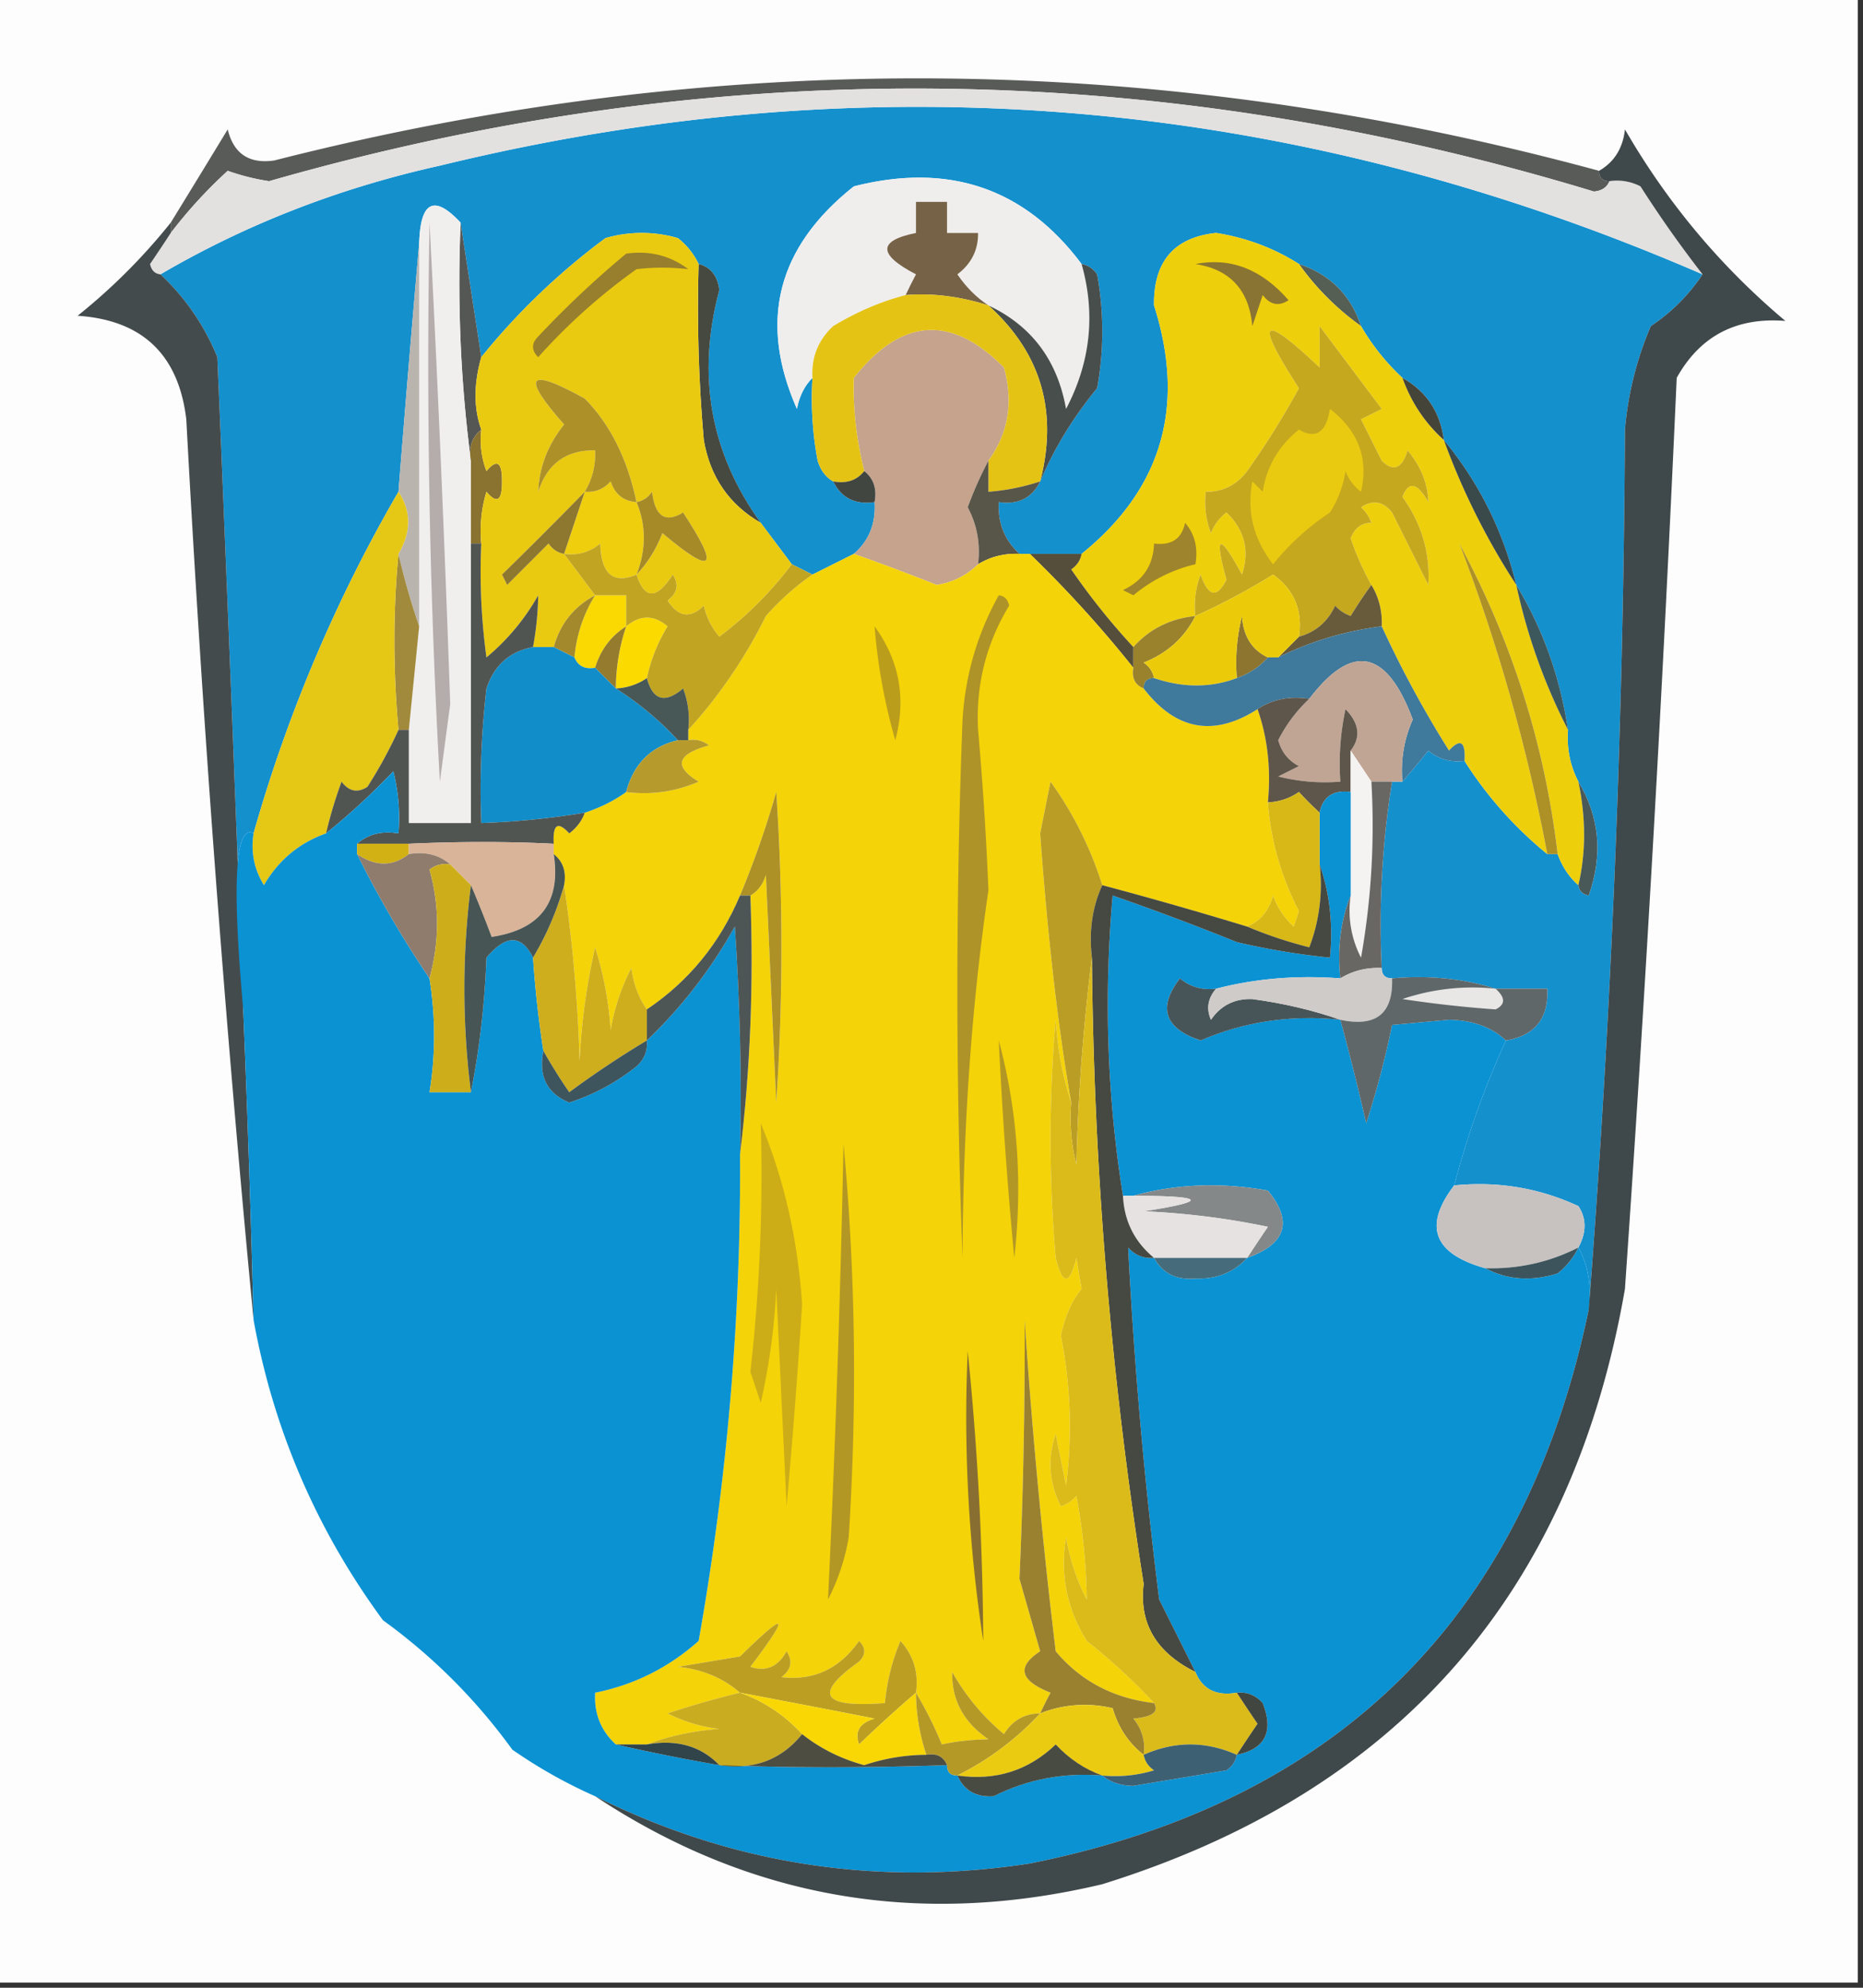 <svg xmlns="http://www.w3.org/2000/svg" width="180" height="192" style="shape-rendering:geometricPrecision;text-rendering:geometricPrecision;image-rendering:optimizeQuality;fill-rule:evenodd;clip-rule:evenodd"><rect width="100%" height="100%" fill="#333333" stroke="none"/><path style="opacity:1" fill="#fdfdfd" d="M-.5-.5h180v192H-.5V-.5z"/><path style="opacity:1" fill="#595b59" d="M154.5 16.5c0 .667.333 1 1 1-.235.597-.735.93-1.5 1-42.575-12.92-85.242-13.253-128-1-1.366-.206-2.7-.54-4-1a46.018 46.018 0 0 0-5.5 6v-1a1843.12 1843.12 0 0 0 5.5-9c.576 2.352 2.076 3.352 4.5 3 42.747-10.898 85.414-10.565 128 1z"/><path style="opacity:1" fill="#1490cd" d="M164.5 26.5a17.854 17.854 0 0 1-5 5 32.359 32.359 0 0 0-2.5 10 1181.932 1181.932 0 0 1-3.5 85c.295-2.235-.039-4.235-1-6 .792-1.467.792-2.8 0-4-3.788-1.756-7.788-2.422-12-2a86.738 86.738 0 0 1 5-14c2.797-.467 4.131-2.133 4-5h-5c-3.125-.98-6.458-1.313-10-1-.667 0-1-.333-1-1a86.751 86.751 0 0 1 1-18h1c.815-.93 1.648-1.93 2.5-3 1.011.837 2.178 1.17 3.5 1a37.635 37.635 0 0 0 8 9h1c.432 1.21 1.099 2.21 2 3 .06.543.393.876 1 1 1.381-3.931 1.047-7.598-1-11-.801-1.542-1.134-3.209-1-5-.763-5.09-2.43-9.757-5-14-1.293-5.253-3.626-9.92-7-14-.345-2.698-1.678-4.698-4-6a21.62 21.62 0 0 1-4-5c-1-3-3-5-6-6-2.416-1.536-5.083-2.536-8-3-4.061.428-6.061 2.761-6 7 3.101 9.733.768 17.733-7 24h-6c-1.442-1.32-2.109-2.986-2-5 1.88.27 3.213-.396 4-2 1.362-3.202 3.196-6.202 5.5-9a30.485 30.485 0 0 0 0-11c-.383-.556-.883-.89-1.5-1-5.487-7.33-12.82-9.83-22-7.5-7.41 5.872-9.243 13.039-5.5 21.5.232-1.237.732-2.237 1.5-3a32.437 32.437 0 0 0 .5 8c.278.916.778 1.583 1.5 2 .787 1.604 2.12 2.27 4 2 .135 2.054-.532 3.72-2 5l-4 2-2-1-3-4c-4.88-6.756-6.214-14.256-4-22.5-.184-1.376-.85-2.209-2-2.5-.453-.958-1.12-1.792-2-2.5a12.5 12.5 0 0 0-7 0 65.583 65.583 0 0 0-12 11.5l-2-13c-2.55-2.73-3.884-2.063-4 2-.695 7.9-1.362 15.9-2 24a143.598 143.598 0 0 0-14 33c-1.771-.933-2.105 4.734-1 17-.766-20.842-1.6-41.842-2.5-63-1.273-3.097-3.107-5.764-5.5-8 8.286-4.845 17.286-8.345 27-10.5 41.728-10.177 82.395-6.677 122 10.5z"/><path style="opacity:1" fill="#e3e1e0" d="M155.5 17.5a4.932 4.932 0 0 1 3 .5 113.028 113.028 0 0 0 6 8.5C124.895 9.323 84.228 5.823 42.5 16c-9.714 2.155-18.714 5.655-27 10.5-.543-.06-.876-.393-1-1a186.2 186.2 0 0 0 2-3 46.018 46.018 0 0 1 5.5-6c1.3.46 2.634.794 4 1 42.758-12.253 85.425-11.92 128 1 .765-.07 1.265-.403 1.5-1z"/><path style="opacity:1" fill="#f0eeed" d="M104.5 25.5c1.365 4.826.865 9.493-1.5 14-.833-4.7-3.333-8.033-7.5-10-1.16-.765-2.16-1.765-3-3 1.353-1.024 2.02-2.357 2-4h-3v-3h-3v3c-3.693.747-3.693 2.08 0 4-.363.683-.696 1.35-1 2-2.403.63-4.736 1.63-7 3-1.45 1.35-2.117 3.017-2 5-.768.763-1.268 1.763-1.5 3-3.743-8.461-1.91-15.628 5.5-21.5 9.18-2.33 16.513.17 22 7.5z"/><path style="opacity:1" fill="#766246" d="M95.5 29.5c-2.743-.875-5.41-1.208-8-1 .304-.65.637-1.317 1-2-3.693-1.92-3.693-3.253 0-4v-3h3v3h3c.02 1.643-.647 2.976-2 4 .84 1.235 1.84 2.235 3 3z"/><path style="opacity:1" fill="#555f54" d="M125.5 25.5c3 1 5 3 6 6a25.647 25.647 0 0 1-6-6z"/><path style="opacity:1" fill="#444b4c" d="M16.5 21.5v1a186.2 186.2 0 0 1-2 3c.124.607.457.94 1 1 2.393 2.236 4.227 4.903 5.5 8 .9 21.158 1.734 42.158 2.5 63 .416 9.997.75 19.997 1 30a2073.95 2073.95 0 0 1-6.5-87c-.75-6.25-4.25-9.583-10.5-10a57.446 57.446 0 0 0 9-9z"/><path style="opacity:1" fill="#eecf0c" d="M125.5 25.5a25.647 25.647 0 0 0 6 6 21.62 21.62 0 0 0 4 5c.84 2.352 2.174 4.352 4 6a68.731 68.731 0 0 0 7 14 56.464 56.464 0 0 0 5 14c-.134 1.791.199 3.458 1 5 .739 3.515.739 6.849 0 10-.901-.79-1.568-1.79-2-3-1.25-10.583-4.416-20.583-9.5-30 3.709 9.642 6.542 19.642 8.5 30a37.635 37.635 0 0 1-8-9c.107-1.879-.393-2.212-1.5-1a104.458 104.458 0 0 1-6.5-12c.067-1.459-.266-2.792-1-4a27.648 27.648 0 0 1-2-4.5c.392-1.01 1.059-1.51 2-1.5a3.647 3.647 0 0 0-1-1.5c1.135-.75 2.135-.583 3 .5l3.5 7c.192-3.095-.641-5.929-2.5-8.5.602-1.563 1.435-1.396 2.5.5-.044-1.779-.711-3.445-2-5-.535 1.77-1.369 2.104-2.5 1l-2-4 2-1-6-8v4c-5.664-5.355-6.331-4.689-2 2a80.228 80.228 0 0 1-5 8c-1.024 1.353-2.357 2.02-4 2a8.43 8.43 0 0 0 .5 4 4.458 4.458 0 0 1 1.5-2c1.756 1.691 2.256 3.691 1.5 6-2.21-4.07-2.71-3.903-1.5.5-.924 1.811-1.757 1.645-2.5-.5a8.43 8.43 0 0 0-.5 4c-2.441.25-4.441 1.25-6 3a66.461 66.461 0 0 1-6-7.5c.556-.383.889-.883 1-1.5 7.768-6.267 10.101-14.267 7-24-.061-4.239 1.939-6.572 6-7 2.917.464 5.584 1.464 8 3z"/><path style="opacity:1" fill="#8a7433" d="M115.5 25.5c3.401-.661 6.401.505 9 3.5-.949.617-1.782.45-2.5-.5l-1 3c-.311-3.475-2.144-5.475-5.5-6z"/><path style="opacity:1" fill="#545754" d="m44.5 21.5 2 13c-.74 2.603-.74 4.936 0 7-.904.709-1.237 1.709-1 3-.992-7.482-1.325-15.148-1-23z"/><path style="opacity:1" fill="#45493f" d="M67.5 25.5c1.15.291 1.816 1.124 2 2.5-2.214 8.244-.88 15.744 4 22.5-3.055-1.763-4.889-4.43-5.5-8-.5-5.657-.666-11.324-.5-17z"/><path style="opacity:1" fill="#f1efee" d="M44.5 21.5c-.325 7.852.008 15.518 1 23v35h-6v-9l1-10v-37c.116-4.063 1.45-4.73 4-2z"/><path style="opacity:1" fill="#484e4c" d="M104.5 25.5c.617.11 1.117.444 1.5 1a30.485 30.485 0 0 1 0 11c-2.304 2.798-4.138 5.798-5.5 9 1.747-6.753.08-12.42-5-17 4.167 1.967 6.667 5.3 7.5 10 2.365-4.507 2.865-9.174 1.5-14z"/><path style="opacity:1" fill="#c5a38d" d="M95.5 44.5a36.213 36.213 0 0 0-2 4.5c.906 1.7 1.24 3.533 1 5.5-1.094 1.082-2.427 1.748-4 2a222.854 222.854 0 0 0-8-3c1.468-1.28 2.135-2.946 2-5 .237-1.291-.096-2.291-1-3-.766-3.083-1.1-6.083-1-9 4.579-5.816 9.412-6.149 14.5-1 .927 3.363.427 6.363-1.5 9z"/><path style="opacity:1" fill="#454438" d="M135.5 36.5c2.322 1.302 3.655 3.302 4 6-1.826-1.648-3.16-3.648-4-6z"/><path style="opacity:1" fill="#e4c315" d="M87.5 28.5c2.59-.208 5.257.125 8 1 5.08 4.58 6.747 10.247 5 17a20.677 20.677 0 0 1-5 1v-3c1.927-2.637 2.427-5.637 1.5-9-5.088-5.149-9.921-4.816-14.5 1-.1 2.917.234 5.917 1 9-.709.904-1.709 1.237-3 1-.722-.417-1.222-1.084-1.5-2a32.437 32.437 0 0 1-.5-8c-.117-1.983.55-3.65 2-5 2.264-1.37 4.597-2.37 7-3z"/><path style="opacity:1" fill="#8a7230" d="M46.5 41.5a8.434 8.434 0 0 0 .5 4c1.018-1.206 1.518-.873 1.5 1 .018 1.873-.482 2.206-1.5 1-.493 1.634-.66 3.3-.5 5h-1v-8c-.237-1.291.096-2.291 1-3z"/><path style="opacity:1" fill="#bab4af" d="M40.5 23.5v37a67.988 67.988 0 0 1-2-7c1.242-2.111 1.242-4.111 0-6 .638-8.1 1.305-16.1 2-24z"/><path style="opacity:1" fill="#414641" d="M83.5 45.5c.904.709 1.237 1.709 1 3-1.88.27-3.213-.396-4-2 1.291.237 2.291-.096 3-1z"/><path style="opacity:1" fill="#585549" d="M95.5 44.5v3a20.677 20.677 0 0 0 5-1c-.787 1.604-2.12 2.27-4 2-.109 2.014.558 3.68 2 5-1.459-.067-2.792.266-4 1 .24-1.967-.094-3.8-1-5.5a36.213 36.213 0 0 1 2-4.5z"/><path style="opacity:1" fill="#c6a81e" d="M132.5 56.5a44.293 44.293 0 0 0-2 3 3.646 3.646 0 0 1-1.5-1c-.72 1.556-1.887 2.556-3.5 3 .368-2.556-.466-4.556-2.5-6a64.187 64.187 0 0 1-7.5 4 8.43 8.43 0 0 1 .5-4c.743 2.145 1.576 2.311 2.5.5-1.21-4.403-.71-4.57 1.5-.5.756-2.309.256-4.309-1.5-6a4.458 4.458 0 0 0-1.5 2 8.43 8.43 0 0 1-.5-4c1.643.02 2.976-.647 4-2a80.228 80.228 0 0 0 5-8c-4.331-6.689-3.664-7.355 2-2v-4l6 8-2 1 2 4c1.131 1.104 1.965.77 2.5-1 1.289 1.555 1.956 3.221 2 5-1.065-1.896-1.898-2.063-2.5-.5 1.859 2.571 2.692 5.405 2.5 8.5l-3.5-7c-.865-1.083-1.865-1.25-3-.5.457.414.791.914 1 1.5-.941-.01-1.608.49-2 1.5a27.648 27.648 0 0 0 2 4.5z"/><path style="opacity:1" fill="#e9ca11" d="M128.5 39.5c2.741 2.127 3.741 4.794 3 8a4.458 4.458 0 0 1-1.5-2 10.256 10.256 0 0 1-1.5 4 24.35 24.35 0 0 0-5.5 5c-1.885-2.414-2.552-5.08-2-8l1 1c.394-2.455 1.56-4.455 3.5-6 1.637.944 2.637.277 3-2z"/><path style="opacity:1" fill="#3a494a" d="M139.5 42.5c3.374 4.08 5.707 8.747 7 14a68.731 68.731 0 0 1-7-14z"/><path style="opacity:1" fill="#eaca10" d="M67.5 25.5c-.166 5.676 0 11.343.5 17 .611 3.57 2.445 6.237 5.5 8l3 4a34.826 34.826 0 0 1-7 7 6.807 6.807 0 0 1-1.5-3c-1.297 1.284-2.464 1.117-3.5-.5.95-.718 1.117-1.55.5-2.5-1.554 2.427-2.721 2.427-3.5 0 1.059-1.1 1.892-2.434 2.5-4 4.932 4.148 5.599 3.481 2-2-1.716 1.052-2.717.386-3-2-.383.556-.883.89-1.5 1-.883-4.188-2.55-7.521-5-10-5.528-3.07-6.194-2.236-2 2.5-1.578 1.972-2.411 4.138-2.5 6.5.875-2.715 2.708-4.048 5.5-4 .067 1.459-.266 2.792-1 4a496.604 496.604 0 0 1-8 8l.5 1 4-4c.383.556.883.89 1.5 1l3 4c-2.043 1.08-3.376 2.746-4 5h-2c.315-1.726.481-3.392.5-5a21.52 21.52 0 0 1-5 6 60.94 60.94 0 0 1-.5-11c-.16-1.7.007-3.366.5-5 1.018 1.206 1.518.873 1.5-1 .018-1.873-.482-2.206-1.5-1a8.434 8.434 0 0 1-.5-4c-.74-2.064-.74-4.397 0-7a65.583 65.583 0 0 1 12-11.5 12.5 12.5 0 0 1 7 0c.88.708 1.547 1.542 2 2.5z"/><path style="opacity:1" fill="#efce0d" d="M61.5 48.5c.938 2.256.938 4.59 0 7-2.258.947-3.425-.053-3.5-3-1.011.837-2.178 1.17-3.5 1l2-6c.996.086 1.83-.248 2.5-1 .417 1.256 1.25 1.923 2.5 2z"/><path style="opacity:1" fill="#ad9128" d="M61.5 48.5c-1.25-.077-2.083-.744-2.5-2-.67.752-1.504 1.086-2.5 1 .734-1.208 1.067-2.541 1-4-2.792-.048-4.625 1.285-5.5 4 .089-2.362.922-4.528 2.5-6.5-4.194-4.736-3.528-5.57 2-2.5 2.45 2.479 4.117 5.812 5 10z"/><path style="opacity:1" fill="#977f2e" d="M60.5 24.5c2.25-.319 4.25.181 6 1.5a21.405 21.405 0 0 0-5 0 57.203 57.203 0 0 0-9.5 8.5c-.667-.667-.667-1.333 0-2a94.358 94.358 0 0 1 8.5-8z"/><path style="opacity:1" fill="#8e772f" d="m56.5 47.5-2 6c-.617-.11-1.117-.444-1.5-1l-4 4-.5-1a496.604 496.604 0 0 0 8-8z"/><path style="opacity:1" fill="#a68a28" d="M61.5 55.5c.938-2.41.938-4.744 0-7 .617-.11 1.117-.444 1.5-1 .283 2.386 1.284 3.052 3 2 3.599 5.481 2.932 6.148-2 2-.608 1.566-1.441 2.9-2.5 4z"/><path style="opacity:1" fill="#9e842c" d="M114.5 50.5c.934 1.068 1.268 2.401 1 4-2.198.514-4.198 1.514-6 3l-1-.5c1.939-.908 2.939-2.408 3-4.5 1.679.215 2.679-.452 3-2z"/><path style="opacity:1" fill="#544e3a" d="M99.5 53.5h5c-.111.617-.444 1.117-1 1.5a66.461 66.461 0 0 0 6 7.5v2a114.95 114.95 0 0 0-10-11z"/><path style="opacity:1" fill="#a18a3b" d="M38.5 53.5a67.988 67.988 0 0 0 2 7l-1 10h-1c-.523-5.838-.523-11.505 0-17z"/><path style="opacity:1" fill="#f4d308" d="M82.5 53.5c2.63.928 5.296 1.928 8 3 1.573-.252 2.906-.918 4-2 1.208-.734 2.541-1.067 4-1h1a114.95 114.95 0 0 1 10 11c-.172.992.162 1.658 1 2 3.104 4.04 6.771 4.707 11 2 .977 2.787 1.31 5.787 1 9a27.138 27.138 0 0 0 3 10.5l-.5 1.5a7.292 7.292 0 0 1-2-3c-.377 1.442-1.21 2.442-2.5 3a402.204 402.204 0 0 0-14-4 35.167 35.167 0 0 0-5-10l-1 5c.729 10.09 1.729 18.757 3 26-.817-2.469-1.317-5.135-1.5-8a132.434 132.434 0 0 0 0 23c.667 2.667 1.333 2.667 2 0l.5 3c-.919 1.103-1.586 2.603-2 4.5a44.888 44.888 0 0 1 .5 14.5l-1-5c-.814 2.402-.647 4.735.5 7a3.647 3.647 0 0 0 1.5-1 58.53 58.53 0 0 1 1 10 20.64 20.64 0 0 1-2-6c-.598 3.553.069 6.886 2 10 2.409 1.917 4.576 3.917 6.5 6-3.917-.456-7.083-2.123-9.5-5a603.147 603.147 0 0 1-3-32 523.915 523.915 0 0 1-.5 25l2 7c-2.302 1.499-1.969 2.832 1 4-.363.683-.696 1.35-1 2-1.517.011-2.684.677-3.5 2a21.52 21.52 0 0 1-5-6c-.065 2.698 1.102 4.864 3.5 6.5-1.68.034-3.18.201-4.5.5a38.715 38.715 0 0 0-2.5-5c.27-1.929-.23-3.595-1.5-5a20.093 20.093 0 0 0-1.5 6c-6.098.479-6.931-.854-2.5-4 .667-.667.667-1.333 0-2-1.88 2.692-4.38 3.859-7.5 3.5.95-.718 1.117-1.551.5-2.5-.837 1.507-2.004 2.007-3.5 1.5 3.915-5.174 3.582-5.507-1-1l-6 1c2.352.24 4.352 1.073 6 2.5a86.97 86.97 0 0 0-7 2 14.72 14.72 0 0 0 5 1.5c-2.536.186-4.869.686-7 1.5h-3c-1.442-1.32-2.108-2.986-2-5 3.763-.752 7.096-2.419 10-5a259.528 259.528 0 0 0 4-47c.993-8.15 1.326-16.483 1-25 .722-.418 1.222-1.084 1.5-2l1 22c.667-10 .667-20 0-30a90.83 90.83 0 0 1-3.5 10c-1.95 4.608-4.95 8.274-9 11-.79-1.109-1.29-2.442-1.5-4a20.627 20.627 0 0 0-2 6 34.208 34.208 0 0 0-1.5-8 62.692 62.692 0 0 0-1.5 11c-.173-5.848-.673-11.515-1.5-17 .237-1.291-.096-2.291-1-3v-1c-.107-1.879.393-2.212 1.5-1 .717-.544 1.217-1.21 1.5-2 1.495-.489 2.828-1.155 4-2a13.117 13.117 0 0 0 7-1c-2.446-1.483-2.112-2.65 1-3.5a2.428 2.428 0 0 0-2-.5v-1c2.972-3.254 5.472-6.92 7.5-11 1.397-1.57 2.897-2.904 4.5-4l4-2z"/><path style="opacity:1" fill="#f9d901" d="M57.5 57.5h3v3c-1.474.936-2.474 2.27-3 4-.992.172-1.658-.162-2-1 .204-2.185.87-4.185 2-6z"/><path style="opacity:1" fill="#675b3c" d="M132.5 56.5c.734 1.208 1.067 2.541 1 4-3.548.45-6.881 1.45-10 3l2-2c1.613-.444 2.78-1.444 3.5-3 .414.457.914.79 1.5 1a44.293 44.293 0 0 1 2-3z"/><path style="opacity:1" fill="#b4adab" d="M41.5 21.5c.793 15.335 1.46 30.835 2 46.5l-1 7.5a729.886 729.886 0 0 1-1-54z"/><path style="opacity:1" fill="#8d7530" d="M122.5 63.5c-.79.901-1.79 1.568-3 2a18.452 18.452 0 0 1 .5-6c.122 1.937.955 3.27 2.5 4z"/><path style="opacity:1" fill="#a3892b" d="M57.5 57.5c-1.13 1.815-1.796 3.815-2 6l-2-1c.624-2.254 1.957-3.92 4-5z"/><path style="opacity:1" fill="#fbda00" d="M62.5 65.5a5.728 5.728 0 0 1-3 1c.017-2.065.35-4.065 1-6 1.358-1.126 2.692-1.126 4 0a16.066 16.066 0 0 0-2 5z"/><path style="opacity:1" fill="#9a822d" d="M115.5 59.5c-1.066 2.106-2.733 3.606-5 4.5.556.383.889.883 1 1.5-.667 0-1 .333-1 1-.838-.342-1.172-1.008-1-2v-2c1.559-1.75 3.559-2.75 6-3z"/><path style="opacity:1" fill="#ebcb09" d="m125.5 61.5-2 2h-1c-1.545-.73-2.378-2.063-2.5-4a18.452 18.452 0 0 0-.5 6c-2.523.947-5.189.947-8 0-.111-.617-.444-1.117-1-1.5 2.267-.894 3.934-2.394 5-4.5a64.187 64.187 0 0 0 7.5-4c2.034 1.444 2.868 3.444 2.5 6z"/><path style="opacity:1" fill="#947b2e" d="M60.5 60.5a19.242 19.242 0 0 0-1 6l-2-2c.526-1.73 1.526-3.064 3-4z"/><path style="opacity:1" fill="#118eca" d="M51.5 62.5h2l2 1c.342.838 1.008 1.172 2 1l2 2a29.86 29.86 0 0 1 6 5c-2.611.61-4.278 2.277-5 5-1.172.845-2.505 1.511-4 2a76.94 76.94 0 0 1-10 1c-.166-4.346.001-8.68.5-13 .748-2.251 2.248-3.584 4.5-4z"/><path style="opacity:1" fill="#e5c716" d="M38.5 47.5c1.242 1.889 1.242 3.889 0 6-.523 5.495-.523 11.162 0 17a44.334 44.334 0 0 1-3 5.5c-.95.617-1.782.45-2.5-.5a42.618 42.618 0 0 0-1.5 5c-2.59.92-4.59 2.586-6 5-.952-1.545-1.285-3.212-1-5a143.598 143.598 0 0 1 14-33z"/><path style="opacity:1" fill="#c1a421" d="M61.5 55.5c.779 2.427 1.946 2.427 3.5 0 .617.95.45 1.782-.5 2.5 1.036 1.617 2.203 1.784 3.5.5a6.807 6.807 0 0 0 1.5 3 34.826 34.826 0 0 0 7-7l2 1c-1.603 1.096-3.103 2.43-4.5 4-2.028 4.08-4.528 7.746-7.5 11a8.434 8.434 0 0 0-.5-4c-1.757 1.485-2.923 1.152-3.5-1a16.066 16.066 0 0 1 2-5c-1.308-1.126-2.642-1.126-4 0v-3h-3l-3-4c1.322.17 2.489-.163 3.5-1 .075 2.947 1.242 3.947 3.5 3z"/><path style="opacity:1" fill="#ad9127" d="M150.5 82.5h-1c-1.958-10.358-4.791-20.358-8.5-30 5.084 9.417 8.25 19.417 9.5 30z"/><path style="opacity:1" fill="#3f799b" d="M133.5 60.5c1.9 4.133 4.067 8.133 6.5 12 1.107-1.212 1.607-.879 1.5 1-1.322.17-2.489-.163-3.5-1a81.819 81.819 0 0 1-2.5 3 11.987 11.987 0 0 1 1-6c-2.521-6.775-5.855-7.442-10-2-1.915-.284-3.581.049-5 1-4.229 2.707-7.896 2.04-11-2 0-.667.333-1 1-1 2.811.947 5.477.947 8 0 1.21-.432 2.21-1.099 3-2h1c3.119-1.55 6.452-2.55 10-3z"/><path style="opacity:1" fill="#c1a594" d="M135.5 75.5h-3l-2-3c1.001-1.289.834-2.622-.5-4a24.935 24.935 0 0 0-.5 7 18.437 18.437 0 0 1-6-.5l2-1c-1.016-.52-1.682-1.353-2-2.5a14.193 14.193 0 0 1 3-4c4.145-5.442 7.479-4.775 10 2a11.987 11.987 0 0 0-1 6z"/><path style="opacity:1" fill="#3d585d" d="M146.5 56.5c2.57 4.243 4.237 8.91 5 14a56.464 56.464 0 0 1-5-14z"/><path style="opacity:1" fill="#485857" d="M62.5 65.5c.577 2.152 1.743 2.485 3.5 1a8.434 8.434 0 0 1 .5 4v1h-1a29.86 29.86 0 0 0-6-5 5.728 5.728 0 0 0 3-1z"/><path style="opacity:1" fill="#bb9d1c" d="M84.5 60.5c2.41 3.316 3.077 6.983 2 11a55.416 55.416 0 0 1-2-11z"/><path style="opacity:1" fill="#ae9328" d="M96.5 57.5c.543.06.876.393 1 1-2.23 3.69-3.23 7.69-3 12 .456 5.159.789 10.325 1 15.5-1.62 10.996-2.453 22.829-2.5 35.5a676.216 676.216 0 0 1 0-52c.267-4.298 1.434-8.298 3.5-12z"/><path style="opacity:1" fill="#b69b2c" d="M65.5 71.5h1a2.428 2.428 0 0 1 2 .5c-3.112.85-3.446 2.017-1 3.5a13.117 13.117 0 0 1-7 1c.722-2.723 2.389-4.39 5-5z"/><path style="opacity:1" fill="#505552" d="M45.5 52.5h1a60.94 60.94 0 0 0 .5 11 21.52 21.52 0 0 0 5-6 29.816 29.816 0 0 1-.5 5c-2.252.416-3.752 1.749-4.5 4a84.938 84.938 0 0 0-.5 13 76.94 76.94 0 0 0 10-1c-.283.79-.783 1.456-1.5 2-1.107-1.212-1.607-.879-1.5 1-4.445-.222-9.111-.222-14 0h-5c1.068-.934 2.401-1.268 4-1a18.436 18.436 0 0 0-.5-6 67.427 67.427 0 0 1-6.5 6 42.618 42.618 0 0 1 1.5-5c.718.95 1.55 1.117 2.5.5a44.334 44.334 0 0 0 3-5.5h1v9h6v-27z"/><path style="opacity:1" fill="#5e564b" d="M121.5 68.5c1.419-.951 3.085-1.284 5-1a14.193 14.193 0 0 0-3 4c.318 1.147.984 1.98 2 2.5l-2 1c1.973.496 3.973.662 6 .5-.163-2.357.003-4.69.5-7 1.334 1.378 1.501 2.711.5 4v4c-1.679-.215-2.679.452-3 2a31.12 31.12 0 0 1-2-2 5.577 5.577 0 0 1-3 1c.31-3.213-.023-6.213-1-9z"/><path style="opacity:1" fill="#f4f3f2" d="m130.5 72.5 2 3a73.134 73.134 0 0 1-1 17 9.86 9.86 0 0 1-1-6v-14z"/><path style="opacity:1" fill="#0a92d3" d="M24.5 80.5c-.285 1.788.048 3.455 1 5 1.41-2.414 3.41-4.08 6-5a67.427 67.427 0 0 0 6.5-6c.495 1.973.662 3.973.5 6-1.599-.268-2.932.066-4 1v1a104.076 104.076 0 0 0 7 12c.587 3.763.587 7.429 0 11h4c.825-4.147 1.325-8.48 1.5-13 1.888-2.244 3.388-2.244 4.5 0 .204 3.018.537 6.018 1 9-.49 2.448.343 4.115 2.5 5a20.447 20.447 0 0 0 6.5-3.5c.752-.671 1.086-1.504 1-2.5 3.352-3.195 6.186-6.862 8.5-11 .5 7.326.666 14.659.5 22a259.528 259.528 0 0 1-4 47c-2.904 2.581-6.237 4.248-10 5-.108 2.014.558 3.68 2 5 3.225.737 6.559 1.403 10 2 6.935.268 14.268.268 22 0 0 .667.333 1 1 1 .634 1.447 1.8 2.113 3.5 2 3.253-1.634 6.753-2.301 10.5-2 .774.647 1.774.98 3 1l9-1.5c.556-.383.889-.883 1-1.5 2.744-.572 3.577-2.238 2.5-5-.671-.752-1.504-1.086-2.5-1-1.983.343-3.317-.324-4-2l-3.5-7a459.924 459.924 0 0 1-3-34c.671.752 1.504 1.086 2.5 1 .812 1.493 2.145 2.16 4 2 2.057.064 3.723-.602 5-2 3.771-1.35 4.438-3.517 2-6.5-4.52-.814-8.854-.647-13 .5h-1c-1.528-9.503-1.861-19.17-1-29a257.857 257.857 0 0 1 12 4.5 70.523 70.523 0 0 0 9 1.5c.31-3.213-.023-6.213-1-9v-5c.321-1.548 1.321-2.215 3-2v10c-.973 2.448-1.306 5.115-1 8-4.202-.317-8.202.017-12 1-1.322.17-2.489-.163-3.5-1-2.168 2.832-1.501 4.832 2 6 4.243-1.83 8.743-2.496 13.5-2a255.756 255.756 0 0 1 2.5 10 86.748 86.748 0 0 0 2.5-9.5l5.5-.5c2.295.046 4.129.713 5.5 2a86.738 86.738 0 0 0-5 14c-3.006 3.931-2.006 6.598 3 8 2.128 1.129 4.461 1.296 7 .5.881-.708 1.547-1.542 2-2.5.961 1.765 1.295 3.765 1 6-6.2 29.699-24.2 47.533-54 53.5-14.755 2.257-28.755.09-42-6.5a47.868 47.868 0 0 1-8-4.5c-3.5-4.833-7.667-9-12.5-12.5-6.402-8.708-10.569-18.375-12.5-29-.25-10.003-.584-20.003-1-30-1.105-12.266-.771-17.933 1-17z"/><path style="opacity:1" fill="#d2b114" d="M34.5 82.5v-1h5v1c-1.55 1.22-3.216 1.22-5 0z"/><path style="opacity:1" fill="#d8b816" d="M127.5 78.5v5a16.874 16.874 0 0 1-1 8 41.727 41.727 0 0 1-6-2c1.29-.558 2.123-1.558 2.5-3a7.292 7.292 0 0 0 2 3l.5-1.5a27.138 27.138 0 0 1-3-10.5 5.577 5.577 0 0 0 3-1 31.12 31.12 0 0 0 2 2z"/><path style="opacity:1" fill="#dab498" d="M53.5 81.5v1c.719 4.623-1.281 7.29-6 8a111.25 111.25 0 0 0-2-5l-2-2c-1.068-.934-2.401-1.268-4-1v-1c4.889-.222 9.555-.222 14 0z"/><path style="opacity:1" fill="#ba9d24" d="M106.5 85.5c-.968 2.107-1.302 4.44-1 7a196.998 196.998 0 0 0-1.5 20 18.453 18.453 0 0 1-.5-6c-1.271-7.243-2.271-15.91-3-26l1-5a35.167 35.167 0 0 1 5 10z"/><path style="opacity:1" fill="#8f7c6d" d="M34.5 82.5c1.784 1.22 3.45 1.22 5 0 1.599-.268 2.932.066 4 1a2.428 2.428 0 0 0-2 .5c.966 3.435.966 6.935 0 10.5a104.076 104.076 0 0 1-7-12z"/><path style="opacity:1" fill="#485958" d="M152.5 75.5c2.047 3.402 2.381 7.069 1 11-.607-.124-.94-.457-1-1 .739-3.151.739-6.485 0-10z"/><path style="opacity:1" fill="#686764" d="M132.5 75.5h2a86.751 86.751 0 0 0-1 18c-1.459-.067-2.792.266-4 1-.306-2.885.027-5.552 1-8a9.86 9.86 0 0 0 1 6 73.134 73.134 0 0 0 1-17z"/><path style="opacity:1" fill="#cdae1a" d="m43.5 83.5 2 2a79.53 79.53 0 0 0 0 20h-4c.587-3.571.587-7.237 0-11 .966-3.565.966-7.065 0-10.5a2.428 2.428 0 0 1 2-.5z"/><path style="opacity:1" fill="#ceae1d" d="M54.5 85.5c.827 5.485 1.327 11.152 1.5 17a62.692 62.692 0 0 1 1.5-11 34.208 34.208 0 0 1 1.5 8 20.627 20.627 0 0 1 2-6c.21 1.558.71 2.891 1.5 4v3a94.255 94.255 0 0 0-7.5 5 51.19 51.19 0 0 1-2.5-4 104.613 104.613 0 0 1-1-9 28.529 28.529 0 0 0 3-7z"/><path style="opacity:1" fill="#ad9126" d="M72.5 86.5h-1a90.83 90.83 0 0 0 3.5-10c.667 10 .667 20 0 30l-1-22c-.278.916-.778 1.582-1.5 2z"/><path style="opacity:1" fill="#485558" d="M117.5 95.5c-.803.923-.97 1.923-.5 3 .956-1.394 2.289-2.06 4-2 3.027.412 5.86 1.079 8.5 2-4.757-.496-9.257.17-13.5 2-3.501-1.168-4.168-3.168-2-6 1.011.837 2.178 1.17 3.5 1z"/><path style="opacity:1" fill="#475554" d="M53.5 82.5c.904.709 1.237 1.709 1 3a28.529 28.529 0 0 1-3 7c-1.112-2.244-2.612-2.244-4.5 0-.175 4.52-.675 8.853-1.5 13a79.53 79.53 0 0 1 0-20 111.25 111.25 0 0 1 2 5c4.719-.71 6.719-3.377 6-8z"/><path style="opacity:1" fill="#cfcbc9" d="M133.5 93.5c0 .667.333 1 1 1 .116 3.41-1.55 4.744-5 4-2.64-.921-5.473-1.588-8.5-2-1.711-.06-3.044.606-4 2-.47-1.077-.303-2.077.5-3 3.798-.983 7.798-1.317 12-1 1.208-.734 2.541-1.067 4-1z"/><path style="opacity:1" fill="#5f6769" d="M134.5 94.5c3.542-.313 6.875.02 10 1h5c.131 2.867-1.203 4.533-4 5-1.371-1.287-3.205-1.954-5.5-2l-5.5.5a86.748 86.748 0 0 1-2.5 9.5 255.756 255.756 0 0 0-2.5-10c3.45.744 5.116-.59 5-4z"/><path style="opacity:1" fill="#e9e7e6" d="M144.5 95.5c.963.864.963 1.53 0 2-2.988-.21-5.988-.544-9-1a21.12 21.12 0 0 1 9-1z"/><path style="opacity:1" fill="#4d5655" d="M71.5 86.5h1c.326 8.517-.007 16.85-1 25 .166-7.341 0-14.674-.5-22-2.314 4.138-5.148 7.805-8.5 11v-3c4.05-2.726 7.05-6.392 9-11z"/><path style="opacity:1" fill="#3e555d" d="M62.5 100.5c.086.996-.248 1.829-1 2.5a20.447 20.447 0 0 1-6.5 3.5c-2.157-.885-2.99-2.552-2.5-5a51.19 51.19 0 0 0 2.5 4 94.255 94.255 0 0 1 7.5-5z"/><path style="opacity:1" fill="#858889" d="M109.5 115.5c4.146-1.147 8.48-1.314 13-.5 2.438 2.983 1.771 5.15-2 6.5.641-.982 1.307-1.982 2-3a74.086 74.086 0 0 0-12-1.5c6.364-.981 6.031-1.481-1-1.5z"/><path style="opacity:1" fill="#b39725" d="M96.5 100.5c1.817 6.767 2.317 13.767 1.5 21a444.62 444.62 0 0 1-1.5-21z"/><path style="opacity:1" fill="#e5e2e1" d="M108.5 115.5h1c7.031.019 7.364.519 1 1.5 4.041.173 8.041.673 12 1.5a185.977 185.977 0 0 0-2 3h-9c-1.885-1.553-2.885-3.553-3-6z"/><path style="opacity:1" fill="#c7c2c0" d="M140.5 114.5c4.212-.422 8.212.244 12 2 .792 1.2.792 2.533 0 4-2.808 1.429-5.808 2.095-9 2-5.006-1.402-6.006-4.069-3-8z"/><path style="opacity:1" fill="#ccad18" d="M73.5 108.5c2.247 5.367 3.58 11.2 4 17.5a767.953 767.953 0 0 1-1.5 19.5l-1-21a62.687 62.687 0 0 1-1.5 11l-1-3a168.714 168.714 0 0 0 1-24z"/><path style="opacity:1" fill="#3d545c" d="M152.5 120.5c-.453.958-1.119 1.792-2 2.5-2.539.796-4.872.629-7-.5 3.192.095 6.192-.571 9-2z"/><path style="opacity:1" fill="#466c7b" d="M111.5 121.5h9c-1.277 1.398-2.943 2.064-5 2-1.855.16-3.188-.507-4-2z"/><path style="opacity:1" fill="#464942" d="M127.5 83.5c.977 2.787 1.31 5.787 1 9a70.523 70.523 0 0 1-9-1.5 257.857 257.857 0 0 0-12-4.5c-.861 9.83-.528 19.497 1 29 .115 2.447 1.115 4.447 3 6-.996.086-1.829-.248-2.5-1a459.924 459.924 0 0 0 3 34l3.5 7c-3.794-1.883-5.46-4.717-5-8.5a407.816 407.816 0 0 1-5-60.5c-.302-2.56.032-4.893 1-7a402.204 402.204 0 0 1 14 4 41.727 41.727 0 0 0 6 2 16.874 16.874 0 0 0 1-8z"/><path style="opacity:1" fill="#b39725" d="M81.5 110.5c1.16 12.493 1.327 25.16.5 38a20.625 20.625 0 0 1-2 6 1578.121 1578.121 0 0 0 1.5-44z"/><path style="opacity:1" fill="#886f31" d="M93.5 130.5a293.46 293.46 0 0 1 1.5 28 142.743 142.743 0 0 1-1.5-28z"/><path style="opacity:1" fill="#dbbb1a" d="M105.5 92.5a407.816 407.816 0 0 0 5 60.5c-.46 3.783 1.206 6.617 5 8.5.683 1.676 2.017 2.343 4 2 .641.982 1.307 1.982 2 3a185.977 185.977 0 0 0-2 3c-3-1.333-6-1.333-9 0 .17-1.322-.163-2.489-1-3.5 1.843-.159 2.509-.659 2-1.5-1.924-2.083-4.091-4.083-6.5-6-1.931-3.114-2.598-6.447-2-10a20.64 20.64 0 0 0 2 6 58.53 58.53 0 0 0-1-10 3.647 3.647 0 0 1-1.5 1c-1.147-2.265-1.314-4.598-.5-7l1 5c.62-4.854.453-9.687-.5-14.5.414-1.897 1.081-3.397 2-4.5l-.5-3c-.667 2.667-1.333 2.667-2 0a132.434 132.434 0 0 1 0-23c.183 2.865.683 5.531 1.5 8a18.453 18.453 0 0 0 .5 6c.172-6.846.672-13.513 1.5-20z"/><path style="opacity:1" fill="#3f484a" d="M57.5 173.5c13.245 6.59 27.245 8.757 42 6.5 29.8-5.967 47.8-23.801 54-53.5a1181.932 1181.932 0 0 0 3.5-85 32.359 32.359 0 0 1 2.5-10 17.854 17.854 0 0 0 5-5 113.028 113.028 0 0 1-6-8.5 4.932 4.932 0 0 0-3-.5c-.667 0-1-.333-1-1 1.466-.847 2.3-2.18 2.5-4 4.097 7.094 9.264 13.261 15.5 18.5-4.747-.378-8.247 1.455-10.5 5.5a3615.333 3615.333 0 0 1-5 88c-5.123 29.456-21.957 48.623-50.5 57.5-17.728 4.215-34.062 1.382-49-8.5z"/><path style="opacity:1" fill="#bc9f22" d="M88.5 163.5a130.48 130.48 0 0 0-5.5 5c-.456-1.244.044-2.077 1.5-2.5-4.357-.853-8.69-1.687-13-2.5-1.648-1.427-3.648-2.26-6-2.5l6-1c4.582-4.507 4.915-4.174 1 1 1.496.507 2.663.007 3.5-1.5.617.949.45 1.782-.5 2.5 3.12.359 5.62-.808 7.5-3.5.667.667.667 1.333 0 2-4.431 3.146-3.598 4.479 2.5 4a20.093 20.093 0 0 1 1.5-6c1.27 1.405 1.77 3.071 1.5 5z"/><path style="opacity:1" fill="#9a8130" d="M111.5 164.5c.509.841-.157 1.341-2 1.5.837 1.011 1.17 2.178 1 3.5-1.447-1.122-2.447-2.622-3-4.5a11.596 11.596 0 0 0-7 .5c.304-.65.637-1.317 1-2-2.969-1.168-3.302-2.501-1-4l-2-7c.365-8.285.531-16.618.5-25a603.147 603.147 0 0 0 3 32c2.417 2.877 5.583 4.544 9.5 5z"/><path style="opacity:1" fill="#caac21" d="M71.5 163.5c2.31.825 4.31 2.158 6 4-2.003 2.482-4.67 3.482-8 3-1.779-1.844-4.112-2.51-7-2 2.131-.814 4.464-1.314 7-1.5a14.72 14.72 0 0 1-5-1.5 86.97 86.97 0 0 1 7-2z"/><path style="opacity:1" fill="#f8d704" d="M71.5 163.5c4.31.813 8.643 1.647 13 2.5-1.456.423-1.956 1.256-1.5 2.5a130.48 130.48 0 0 1 5.5-5 19.24 19.24 0 0 0 1 6 19.051 19.051 0 0 0-6 1c-2.256-.614-4.256-1.614-6-3-1.69-1.842-3.69-3.175-6-4z"/><path style="opacity:1" fill="#b59927" d="M100.5 165.5a27.809 27.809 0 0 1-8 6c-.667 0-1-.333-1-1-.342-.838-1.008-1.172-2-1a19.24 19.24 0 0 1-1-6 38.715 38.715 0 0 1 2.5 5c1.32-.299 2.82-.466 4.5-.5-2.398-1.636-3.565-3.802-3.5-6.5a21.52 21.52 0 0 0 5 6c.816-1.323 1.983-1.989 3.5-2z"/><path style="opacity:1" fill="#304449" d="M59.5 168.5h3c2.888-.51 5.221.156 7 2a193.016 193.016 0 0 1-10-2z"/><path style="opacity:1" fill="#ebcb12" d="M110.5 169.5c.111.617.444 1.117 1 1.5a12.93 12.93 0 0 1-5 .5c-1.69-.603-3.19-1.603-4.5-3-2.642 2.529-5.808 3.529-9.5 3a27.809 27.809 0 0 0 8-6 11.596 11.596 0 0 1 7-.5c.553 1.878 1.553 3.378 3 4.5z"/><path style="opacity:1" fill="#414640" d="M119.5 163.5c.996-.086 1.829.248 2.5 1 1.077 2.762.244 4.428-2.5 5 .641-.982 1.307-1.982 2-3a185.977 185.977 0 0 1-2-3z"/><path style="opacity:1" fill="#4d4e41" d="M77.5 167.5c1.744 1.386 3.744 2.386 6 3a19.051 19.051 0 0 1 6-1c.992-.172 1.658.162 2 1-7.732.268-15.065.268-22 0 3.33.482 5.997-.518 8-3z"/><path style="opacity:1" fill="#484b42" d="M106.5 171.5c-3.747-.301-7.247.366-10.5 2-1.7.113-2.866-.553-3.5-2 3.692.529 6.858-.471 9.5-3 1.31 1.397 2.81 2.397 4.5 3z"/><path style="opacity:1" fill="#3d6073" d="M119.5 169.5c-.111.617-.444 1.117-1 1.5l-9 1.5c-1.226-.02-2.226-.353-3-1a12.93 12.93 0 0 0 5-.5c-.556-.383-.889-.883-1-1.5 3-1.333 6-1.333 9 0z"/></svg>